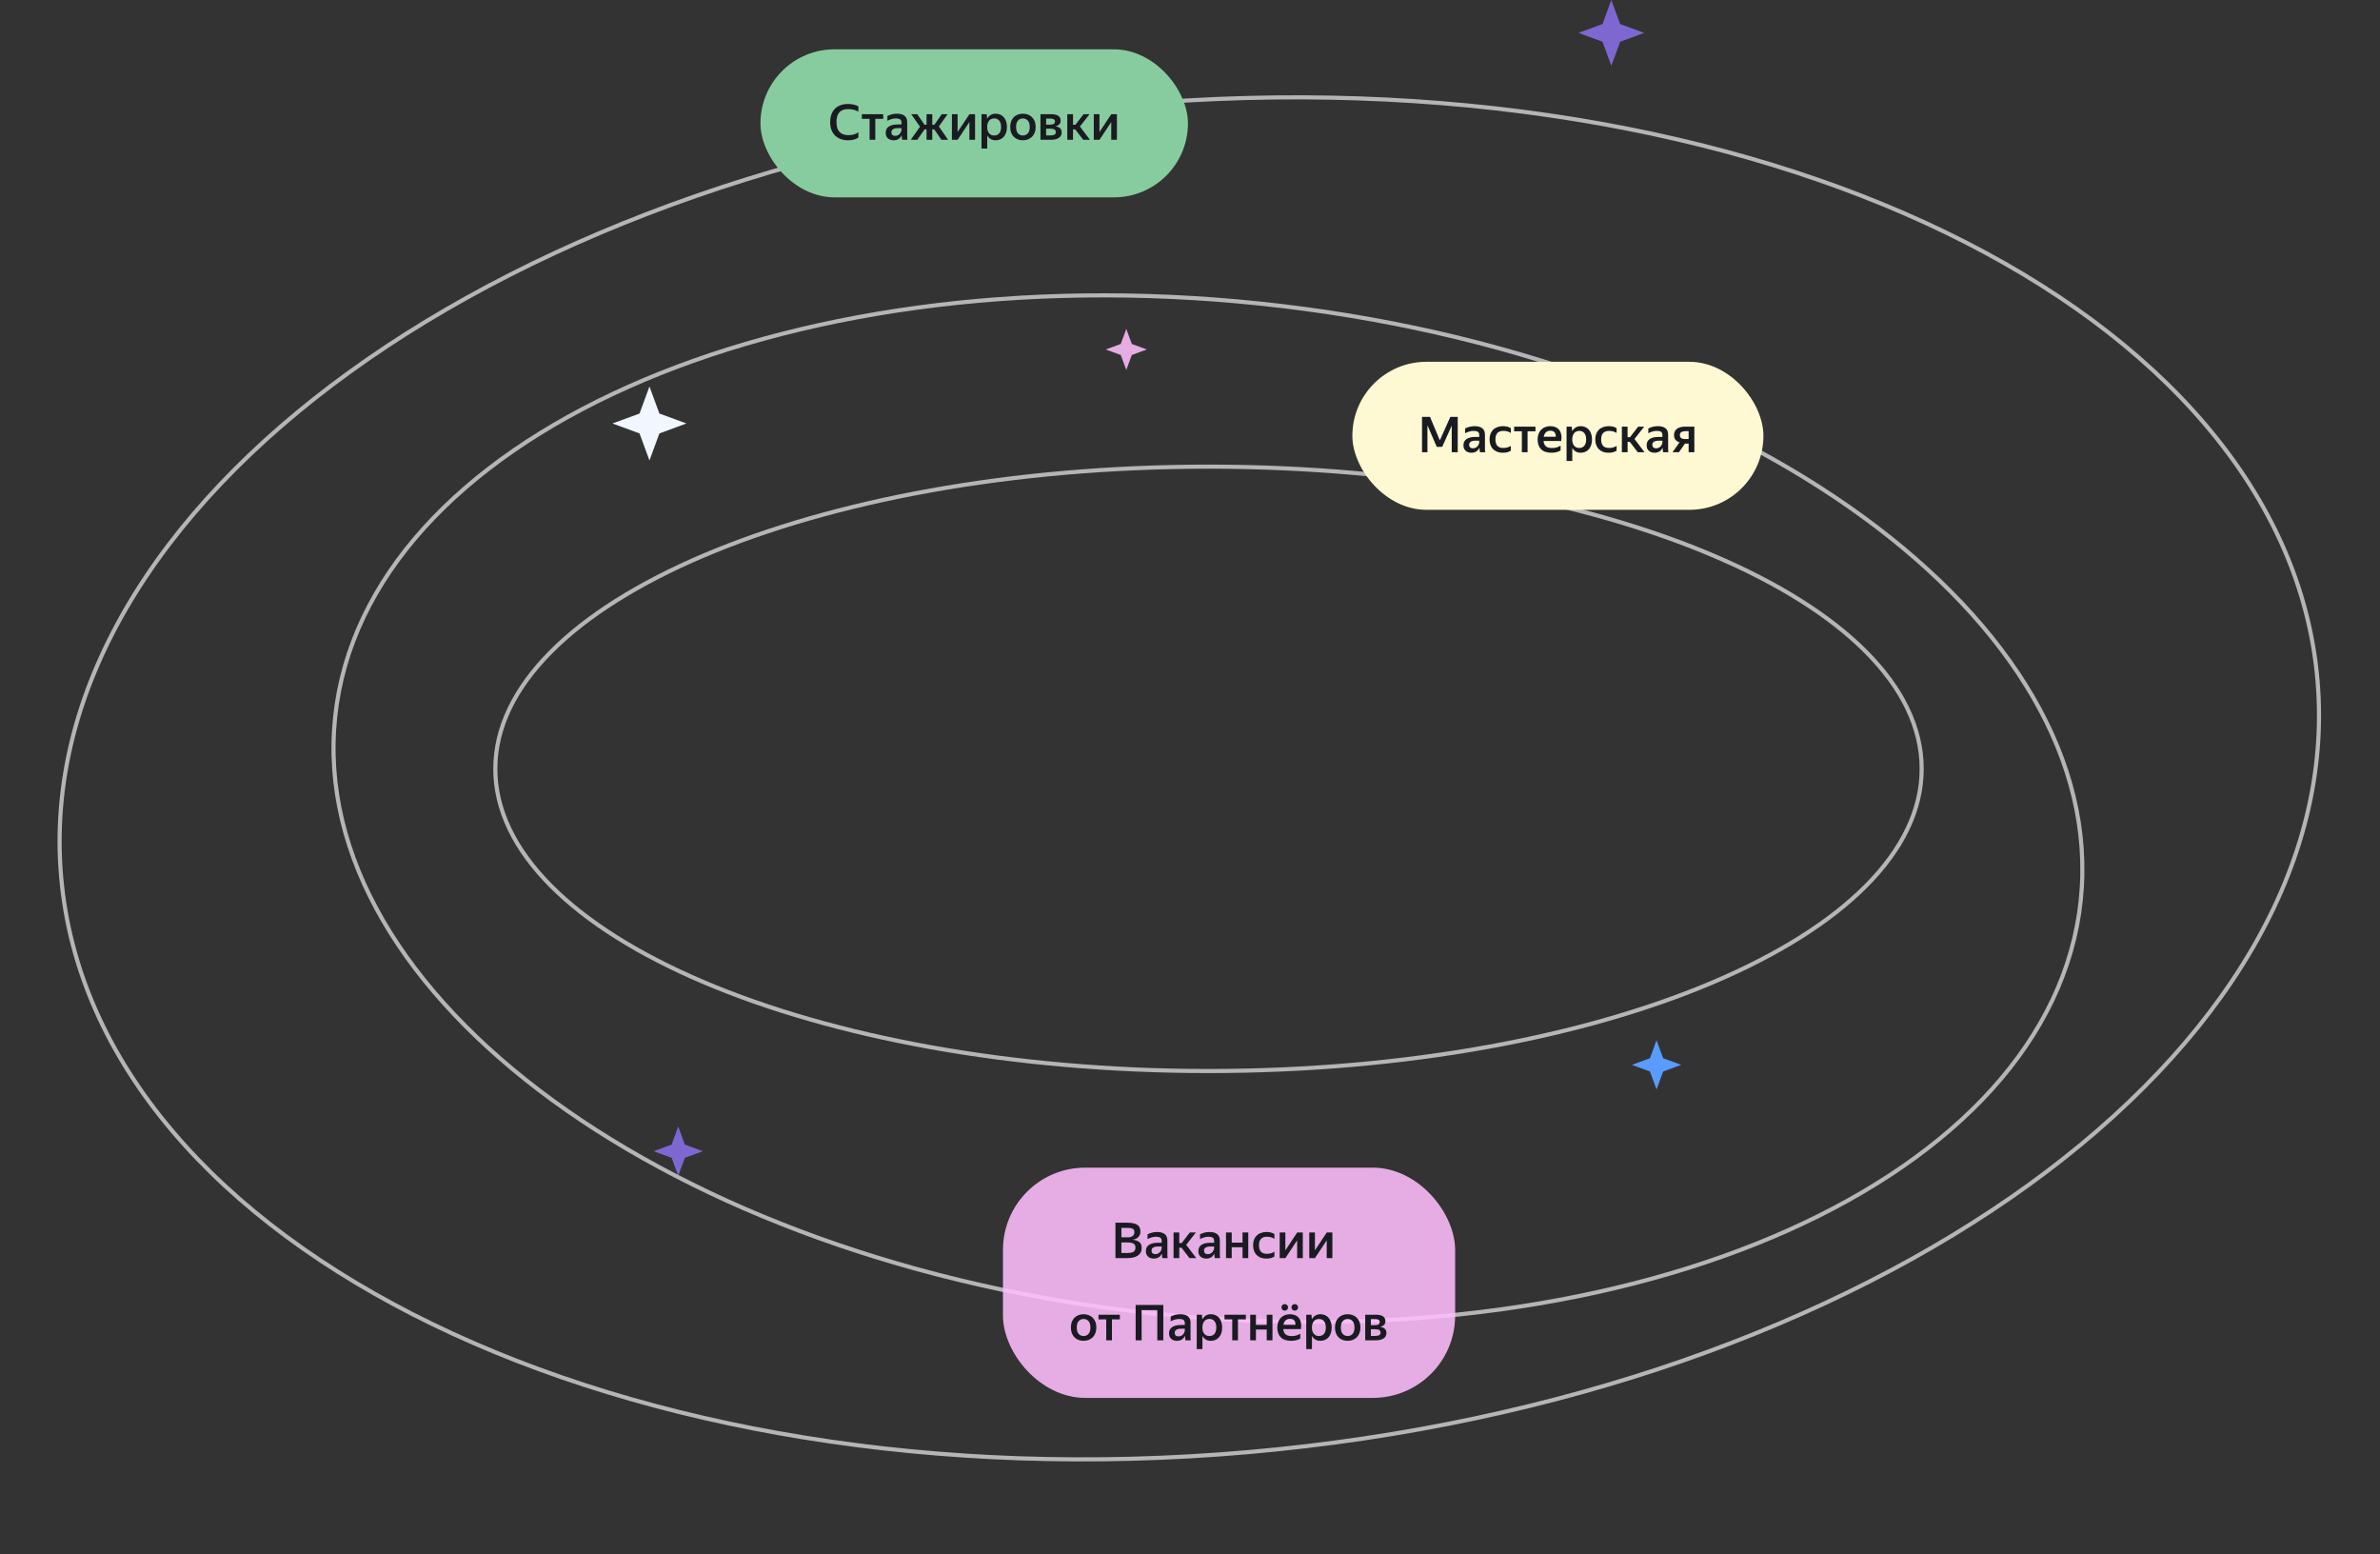 <svg width="579" height="378" viewBox="0 0 579 378" fill="none" xmlns="http://www.w3.org/2000/svg">
<rect x="0" y="0" width="579" height="378" fill="#333333" stroke="none"/>
<path d="M467.5 187C467.5 197.047 462.714 206.661 453.972 215.452C445.227 224.244 432.548 232.186 416.841 238.866C385.429 252.225 341.998 260.5 294 260.5C246.002 260.5 202.571 252.225 171.159 238.866C155.452 232.186 142.773 224.244 134.028 215.452C125.286 206.661 120.5 197.047 120.5 187C120.5 176.953 125.286 167.339 134.028 158.548C142.773 149.756 155.452 141.814 171.159 135.134C202.571 121.775 246.002 113.5 294 113.5C341.998 113.5 385.429 121.775 416.841 135.134C432.548 141.814 445.227 149.756 453.972 158.548C462.714 167.339 467.5 176.953 467.5 187Z" stroke="#B5B5B7"/>
<path d="M506.197 219.007C502.644 252.809 475.768 281.019 434.989 299.252C394.223 317.478 339.656 325.683 280.957 319.513C222.258 313.344 170.589 293.973 134.504 267.669C98.406 241.356 77.983 208.175 81.536 174.373C85.088 140.571 111.964 112.361 152.744 94.128C193.51 75.901 248.076 67.697 306.775 73.866C365.475 80.036 417.143 99.406 453.229 125.71C489.326 152.023 509.749 185.205 506.197 219.007Z" stroke="#B5B5B7"/>
<path d="M563.782 165.306C567.732 210.451 540.703 254.087 493.625 288.131C446.556 322.168 379.518 346.555 303.668 353.191C227.817 359.827 157.563 347.452 105.298 322.105C53.023 296.753 18.828 258.474 14.879 213.329C10.929 168.183 37.957 124.547 85.036 90.503C132.105 56.466 199.142 32.079 274.993 25.443C350.844 18.807 421.098 31.182 473.362 56.529C525.637 81.881 559.832 120.16 563.782 165.306Z" stroke="#B5B5B7"/>
<path d="M392 0L394.15 5.85L400 8L394.15 10.15L392 16L389.85 10.15L384 8L389.85 5.85L392 0Z" fill="#7F67D2"/>
<path d="M165 274L166.612 278.388L171 280L166.612 281.612L165 286L163.388 281.612L159 280L163.388 278.388L165 274Z" fill="#7F67D2"/>
<path d="M403 253L404.612 257.388L409 259L404.612 260.612L403 265L401.388 260.612L397 259L401.388 257.388L403 253Z" fill="#5A9BFF"/>
<path d="M158 94L160.418 100.582L167 103L160.418 105.418L158 112L155.582 105.418L149 103L155.582 100.582L158 94Z" fill="#F1F6FF"/>
<path d="M274 80L275.344 83.656L279 85L275.344 86.344L274 90L272.656 86.344L269 85L272.656 83.656L274 80Z" fill="#FFBFFD" fill-opacity="0.87"/>
<rect x="185" y="12" width="104" height="36" rx="18" fill="#87CC9E"/>
<path d="M206.316 34.12C205.652 34.12 205.052 34.02 204.516 33.82C203.98 33.62 203.52 33.332 203.136 32.956C202.76 32.572 202.468 32.108 202.26 31.564C202.06 31.012 201.96 30.392 201.96 29.704C201.96 29.008 202.056 28.388 202.248 27.844C202.448 27.3 202.732 26.84 203.1 26.464C203.476 26.08 203.932 25.788 204.468 25.588C205.004 25.388 205.616 25.288 206.304 25.288C206.896 25.288 207.4 25.348 207.816 25.468C208.24 25.58 208.576 25.712 208.824 25.864V27.16C208.512 26.96 208.136 26.808 207.696 26.704C207.264 26.592 206.816 26.536 206.352 26.536C205.384 26.536 204.664 26.8 204.192 27.328C203.728 27.848 203.496 28.64 203.496 29.704C203.496 31.816 204.472 32.872 206.424 32.872C206.88 32.872 207.308 32.816 207.708 32.704C208.116 32.592 208.488 32.416 208.824 32.176V33.46C208.6 33.628 208.276 33.78 207.852 33.916C207.428 34.052 206.916 34.12 206.316 34.12ZM212.943 28.9V34H211.551V28.9H209.667V27.772H214.863V28.9H212.943ZM219.36 32.908C219.296 33.052 219.208 33.196 219.096 33.34C218.992 33.484 218.86 33.616 218.7 33.736C218.548 33.848 218.364 33.94 218.148 34.012C217.932 34.084 217.68 34.12 217.392 34.12C217.12 34.12 216.868 34.08 216.636 34C216.404 33.928 216.2 33.816 216.024 33.664C215.856 33.512 215.72 33.324 215.616 33.1C215.52 32.868 215.472 32.604 215.472 32.308C215.472 31.628 215.724 31.12 216.228 30.784C216.732 30.44 217.444 30.268 218.364 30.268H219.312V29.884C219.312 29.476 219.208 29.196 219 29.044C218.792 28.884 218.448 28.804 217.968 28.804C217.56 28.804 217.176 28.864 216.816 28.984C216.464 29.096 216.152 29.228 215.88 29.38V28.216C216.128 28.08 216.456 27.952 216.864 27.832C217.272 27.712 217.716 27.652 218.196 27.652C218.996 27.652 219.612 27.82 220.044 28.156C220.484 28.484 220.704 29.012 220.704 29.74V32.992C220.704 33.064 220.704 33.148 220.704 33.244C220.712 33.332 220.716 33.424 220.716 33.52C220.724 33.616 220.732 33.708 220.74 33.796C220.748 33.876 220.756 33.944 220.764 34H219.48C219.456 33.888 219.432 33.732 219.408 33.532C219.392 33.332 219.38 33.152 219.372 32.992L219.36 32.908ZM217.776 33.04C218.072 33.04 218.316 32.98 218.508 32.86C218.708 32.732 218.868 32.588 218.988 32.428C219.108 32.26 219.192 32.096 219.24 31.936C219.288 31.776 219.312 31.664 219.312 31.6V31.18H218.448C217.896 31.18 217.492 31.268 217.236 31.444C216.98 31.612 216.852 31.852 216.852 32.164C216.852 32.436 216.928 32.652 217.08 32.812C217.24 32.964 217.472 33.04 217.776 33.04ZM226.802 27.772V30.34H227.318L229.106 27.772H230.534L228.41 30.76L230.654 34H229.022L227.282 31.468H226.802V34H225.41V31.468H224.93L223.154 34H221.57L223.814 30.82L221.678 27.772H223.154L224.906 30.34H225.41V27.772H226.802ZM232.961 32.116L235.841 27.772H237.209V34H235.829V29.68L232.973 34H231.581V27.772H232.961V32.116ZM242.208 34.12C241.736 34.12 241.328 34.016 240.984 33.808C240.648 33.592 240.376 33.304 240.168 32.944V36.124H238.776V27.772H240.048L240.144 28.876C240.352 28.5 240.628 28.204 240.972 27.988C241.316 27.764 241.736 27.652 242.232 27.652C242.6 27.652 242.948 27.72 243.276 27.856C243.612 27.984 243.904 28.184 244.152 28.456C244.4 28.72 244.596 29.056 244.74 29.464C244.892 29.864 244.968 30.336 244.968 30.88C244.968 31.432 244.892 31.912 244.74 32.32C244.596 32.72 244.396 33.056 244.14 33.328C243.892 33.592 243.6 33.792 243.264 33.928C242.928 34.056 242.576 34.12 242.208 34.12ZM241.872 32.956C242.368 32.956 242.768 32.788 243.072 32.452C243.384 32.108 243.54 31.584 243.54 30.88C243.54 30.184 243.384 29.664 243.072 29.32C242.768 28.976 242.372 28.804 241.884 28.804C241.636 28.804 241.408 28.848 241.2 28.936C240.992 29.016 240.808 29.144 240.648 29.32C240.496 29.496 240.376 29.716 240.288 29.98C240.2 30.236 240.156 30.536 240.156 30.88C240.156 31.232 240.2 31.54 240.288 31.804C240.376 32.06 240.496 32.276 240.648 32.452C240.8 32.62 240.98 32.748 241.188 32.836C241.404 32.916 241.632 32.956 241.872 32.956ZM248.847 34.12C248.407 34.12 247.999 34.048 247.623 33.904C247.247 33.76 246.919 33.552 246.639 33.28C246.367 33 246.151 32.66 245.991 32.26C245.839 31.86 245.763 31.4 245.763 30.88C245.763 30.36 245.839 29.9 245.991 29.5C246.151 29.1 246.367 28.764 246.639 28.492C246.919 28.212 247.247 28.004 247.623 27.868C247.999 27.724 248.407 27.652 248.847 27.652C249.287 27.652 249.695 27.724 250.071 27.868C250.447 28.004 250.775 28.212 251.055 28.492C251.335 28.764 251.555 29.1 251.715 29.5C251.875 29.9 251.955 30.36 251.955 30.88C251.955 31.4 251.875 31.86 251.715 32.26C251.555 32.66 251.335 33 251.055 33.28C250.775 33.552 250.447 33.76 250.071 33.904C249.695 34.048 249.287 34.12 248.847 34.12ZM248.847 32.956C249.327 32.956 249.723 32.788 250.035 32.452C250.355 32.116 250.515 31.592 250.515 30.88C250.515 30.176 250.355 29.656 250.035 29.32C249.723 28.976 249.327 28.804 248.847 28.804C248.375 28.804 247.979 28.976 247.659 29.32C247.347 29.656 247.191 30.176 247.191 30.88C247.191 31.592 247.347 32.116 247.659 32.452C247.979 32.788 248.375 32.956 248.847 32.956ZM253.12 27.772H255.664C257.24 27.772 258.028 28.292 258.028 29.332C258.028 29.716 257.92 30.02 257.704 30.244C257.496 30.46 257.188 30.624 256.78 30.736C257.284 30.808 257.66 30.964 257.908 31.204C258.156 31.444 258.28 31.784 258.28 32.224C258.28 32.528 258.216 32.792 258.088 33.016C257.96 33.24 257.78 33.424 257.548 33.568C257.324 33.712 257.048 33.82 256.72 33.892C256.392 33.964 256.032 34 255.64 34H253.12V27.772ZM254.5 28.84V30.316H255.52C255.856 30.316 256.128 30.256 256.336 30.136C256.544 30.008 256.648 29.824 256.648 29.584C256.648 29.304 256.556 29.112 256.372 29.008C256.196 28.896 255.936 28.84 255.592 28.84H254.5ZM254.5 31.3V32.932H255.568C255.952 32.932 256.26 32.876 256.492 32.764C256.732 32.652 256.852 32.444 256.852 32.14C256.852 31.836 256.744 31.62 256.528 31.492C256.32 31.364 255.988 31.3 255.532 31.3H254.5ZM261.579 31.468H261.039V34H259.647V27.772H261.039V30.34H261.627L263.607 27.772H265.071L262.719 30.772L265.167 34H263.523L261.579 31.468ZM267.473 32.116L270.353 27.772H271.721V34H270.341V29.68L267.485 34H266.093V27.772H267.473V32.116Z" fill="#1A1B22"/>
<rect x="329" y="88" width="100" height="36" rx="18" fill="#FFF9D3"/>
<path d="M350.277 107.108L352.833 101.396H354.633V110H353.169V103.532L350.853 108.68L350.049 108.692H349.533L347.265 103.448V110H345.945V101.396H347.889L350.277 107.108ZM359.913 108.908C359.849 109.052 359.761 109.196 359.649 109.34C359.545 109.484 359.413 109.616 359.253 109.736C359.101 109.848 358.917 109.94 358.701 110.012C358.485 110.084 358.233 110.12 357.945 110.12C357.673 110.12 357.421 110.08 357.189 110C356.957 109.928 356.753 109.816 356.577 109.664C356.409 109.512 356.273 109.324 356.169 109.1C356.073 108.868 356.025 108.604 356.025 108.308C356.025 107.628 356.277 107.12 356.781 106.784C357.285 106.44 357.997 106.268 358.917 106.268H359.865V105.884C359.865 105.476 359.761 105.196 359.553 105.044C359.345 104.884 359.001 104.804 358.521 104.804C358.113 104.804 357.729 104.864 357.369 104.984C357.017 105.096 356.705 105.228 356.433 105.38V104.216C356.681 104.08 357.009 103.952 357.417 103.832C357.825 103.712 358.269 103.652 358.749 103.652C359.549 103.652 360.165 103.82 360.597 104.156C361.037 104.484 361.257 105.012 361.257 105.74V108.992C361.257 109.064 361.257 109.148 361.257 109.244C361.265 109.332 361.269 109.424 361.269 109.52C361.277 109.616 361.285 109.708 361.293 109.796C361.301 109.876 361.309 109.944 361.317 110H360.033C360.009 109.888 359.985 109.732 359.961 109.532C359.945 109.332 359.933 109.152 359.925 108.992L359.913 108.908ZM358.329 109.04C358.625 109.04 358.869 108.98 359.061 108.86C359.261 108.732 359.421 108.588 359.541 108.428C359.661 108.26 359.745 108.096 359.793 107.936C359.841 107.776 359.865 107.664 359.865 107.6V107.18H359.001C358.449 107.18 358.045 107.268 357.789 107.444C357.533 107.612 357.405 107.852 357.405 108.164C357.405 108.436 357.481 108.652 357.633 108.812C357.793 108.964 358.025 109.04 358.329 109.04ZM365.627 110.12C365.123 110.12 364.671 110.048 364.271 109.904C363.871 109.752 363.531 109.54 363.251 109.268C362.971 108.988 362.755 108.648 362.603 108.248C362.451 107.848 362.375 107.392 362.375 106.88C362.375 106.376 362.451 105.924 362.603 105.524C362.755 105.124 362.971 104.788 363.251 104.516C363.531 104.236 363.875 104.024 364.283 103.88C364.691 103.728 365.147 103.652 365.651 103.652C366.083 103.652 366.459 103.7 366.779 103.796C367.107 103.892 367.367 104.012 367.559 104.156V105.308C367.311 105.148 367.039 105.024 366.743 104.936C366.455 104.848 366.119 104.804 365.735 104.804C364.447 104.804 363.803 105.496 363.803 106.88C363.803 108.264 364.435 108.956 365.699 108.956C366.107 108.956 366.455 108.912 366.743 108.824C367.039 108.728 367.311 108.608 367.559 108.464V109.616C367.351 109.752 367.091 109.872 366.779 109.976C366.467 110.072 366.083 110.12 365.627 110.12ZM371.625 104.9V110H370.233V104.9H368.349V103.772H373.545V104.9H371.625ZM379.662 109.544C379.574 109.6 379.466 109.664 379.338 109.736C379.21 109.8 379.058 109.86 378.882 109.916C378.706 109.972 378.502 110.02 378.27 110.06C378.038 110.1 377.774 110.12 377.478 110.12C376.334 110.12 375.478 109.836 374.91 109.268C374.35 108.7 374.07 107.904 374.07 106.88C374.07 106.376 374.146 105.924 374.298 105.524C374.45 105.124 374.662 104.788 374.934 104.516C375.206 104.236 375.53 104.024 375.906 103.88C376.282 103.728 376.694 103.652 377.142 103.652C377.606 103.652 378.022 103.728 378.39 103.88C378.766 104.032 379.074 104.26 379.314 104.564C379.554 104.868 379.718 105.244 379.806 105.692C379.902 106.14 379.906 106.664 379.818 107.264H375.51C375.566 107.832 375.754 108.26 376.074 108.548C376.394 108.828 376.894 108.968 377.574 108.968C378.07 108.968 378.482 108.908 378.81 108.788C379.146 108.66 379.43 108.528 379.662 108.392V109.544ZM377.142 104.756C376.734 104.756 376.39 104.88 376.11 105.128C375.83 105.376 375.646 105.744 375.558 106.232H378.486C378.502 105.728 378.39 105.356 378.15 105.116C377.91 104.876 377.574 104.756 377.142 104.756ZM384.542 110.12C384.07 110.12 383.662 110.016 383.318 109.808C382.982 109.592 382.71 109.304 382.502 108.944V112.124H381.11V103.772H382.382L382.478 104.876C382.686 104.5 382.962 104.204 383.306 103.988C383.65 103.764 384.07 103.652 384.566 103.652C384.934 103.652 385.282 103.72 385.61 103.856C385.946 103.984 386.238 104.184 386.486 104.456C386.734 104.72 386.93 105.056 387.074 105.464C387.226 105.864 387.302 106.336 387.302 106.88C387.302 107.432 387.226 107.912 387.074 108.32C386.93 108.72 386.73 109.056 386.474 109.328C386.226 109.592 385.934 109.792 385.598 109.928C385.262 110.056 384.91 110.12 384.542 110.12ZM384.206 108.956C384.702 108.956 385.102 108.788 385.406 108.452C385.718 108.108 385.874 107.584 385.874 106.88C385.874 106.184 385.718 105.664 385.406 105.32C385.102 104.976 384.706 104.804 384.218 104.804C383.97 104.804 383.742 104.848 383.534 104.936C383.326 105.016 383.142 105.144 382.982 105.32C382.83 105.496 382.71 105.716 382.622 105.98C382.534 106.236 382.49 106.536 382.49 106.88C382.49 107.232 382.534 107.54 382.622 107.804C382.71 108.06 382.83 108.276 382.982 108.452C383.134 108.62 383.314 108.748 383.522 108.836C383.738 108.916 383.966 108.956 384.206 108.956ZM391.349 110.12C390.845 110.12 390.393 110.048 389.993 109.904C389.593 109.752 389.253 109.54 388.973 109.268C388.693 108.988 388.477 108.648 388.325 108.248C388.173 107.848 388.097 107.392 388.097 106.88C388.097 106.376 388.173 105.924 388.325 105.524C388.477 105.124 388.693 104.788 388.973 104.516C389.253 104.236 389.597 104.024 390.005 103.88C390.413 103.728 390.869 103.652 391.373 103.652C391.805 103.652 392.181 103.7 392.501 103.796C392.829 103.892 393.089 104.012 393.281 104.156V105.308C393.033 105.148 392.761 105.024 392.465 104.936C392.177 104.848 391.841 104.804 391.457 104.804C390.169 104.804 389.525 105.496 389.525 106.88C389.525 108.264 390.157 108.956 391.421 108.956C391.829 108.956 392.177 108.912 392.465 108.824C392.761 108.728 393.033 108.608 393.281 108.464V109.616C393.073 109.752 392.813 109.872 392.501 109.976C392.189 110.072 391.805 110.12 391.349 110.12ZM396.495 107.468H395.955V110H394.563V103.772H395.955V106.34H396.543L398.523 103.772H399.987L397.635 106.772L400.083 110H398.439L396.495 107.468ZM404.479 108.908C404.415 109.052 404.327 109.196 404.215 109.34C404.111 109.484 403.979 109.616 403.819 109.736C403.667 109.848 403.483 109.94 403.267 110.012C403.051 110.084 402.799 110.12 402.511 110.12C402.239 110.12 401.987 110.08 401.755 110C401.523 109.928 401.319 109.816 401.143 109.664C400.975 109.512 400.839 109.324 400.735 109.1C400.639 108.868 400.591 108.604 400.591 108.308C400.591 107.628 400.843 107.12 401.347 106.784C401.851 106.44 402.563 106.268 403.483 106.268H404.431V105.884C404.431 105.476 404.327 105.196 404.119 105.044C403.911 104.884 403.567 104.804 403.087 104.804C402.679 104.804 402.295 104.864 401.935 104.984C401.583 105.096 401.271 105.228 400.999 105.38V104.216C401.247 104.08 401.575 103.952 401.983 103.832C402.391 103.712 402.835 103.652 403.315 103.652C404.115 103.652 404.731 103.82 405.163 104.156C405.603 104.484 405.823 105.012 405.823 105.74V108.992C405.823 109.064 405.823 109.148 405.823 109.244C405.831 109.332 405.835 109.424 405.835 109.52C405.843 109.616 405.851 109.708 405.859 109.796C405.867 109.876 405.875 109.944 405.883 110H404.599C404.575 109.888 404.551 109.732 404.527 109.532C404.511 109.332 404.499 109.152 404.491 108.992L404.479 108.908ZM402.895 109.04C403.191 109.04 403.435 108.98 403.627 108.86C403.827 108.732 403.987 108.588 404.107 108.428C404.227 108.26 404.311 108.096 404.359 107.936C404.407 107.776 404.431 107.664 404.431 107.6V107.18H403.567C403.015 107.18 402.611 107.268 402.355 107.444C402.099 107.612 401.971 107.852 401.971 108.164C401.971 108.436 402.047 108.652 402.199 108.812C402.359 108.964 402.591 109.04 402.895 109.04ZM407.253 105.812C407.253 105.476 407.317 105.18 407.445 104.924C407.573 104.668 407.749 104.456 407.973 104.288C408.205 104.112 408.481 103.984 408.801 103.904C409.129 103.816 409.489 103.772 409.881 103.772H412.197V110H410.805V107.888H409.917L408.441 110H406.881L408.597 107.588C408.165 107.46 407.833 107.252 407.601 106.964C407.369 106.676 407.253 106.292 407.253 105.812ZM410.805 106.784V104.876H409.989C409.605 104.876 409.289 104.948 409.041 105.092C408.801 105.236 408.681 105.476 408.681 105.812C408.681 106.156 408.789 106.404 409.005 106.556C409.229 106.708 409.545 106.784 409.953 106.784H410.805Z" fill="#1A1B22"/>
<rect x="244" y="284" width="110" height="56" rx="20" fill="#FFBFFD" fill-opacity="0.87"/>
<path d="M271.36 297.396H274.288C275.312 297.396 276.092 297.556 276.628 297.876C277.164 298.196 277.432 298.736 277.432 299.496C277.432 299.808 277.388 300.08 277.3 300.312C277.212 300.536 277.084 300.732 276.916 300.9C276.756 301.06 276.56 301.192 276.328 301.296C276.096 301.4 275.84 301.48 275.56 301.536C276.28 301.624 276.824 301.82 277.192 302.124C277.56 302.428 277.744 302.892 277.744 303.516C277.744 303.964 277.656 304.348 277.48 304.668C277.304 304.98 277.06 305.236 276.748 305.436C276.436 305.628 276.068 305.772 275.644 305.868C275.22 305.956 274.76 306 274.264 306H271.36V297.396ZM272.812 298.656V300.948H274.36C274.84 300.948 275.228 300.848 275.524 300.648C275.82 300.44 275.968 300.116 275.968 299.676C275.968 299.276 275.832 299.008 275.56 298.872C275.296 298.728 274.92 298.656 274.432 298.656H272.812ZM272.812 302.196V304.752H274.408C274.68 304.752 274.928 304.732 275.152 304.692C275.376 304.644 275.568 304.572 275.728 304.476C275.888 304.372 276.012 304.24 276.1 304.08C276.188 303.912 276.232 303.708 276.232 303.468C276.232 302.996 276.076 302.668 275.764 302.484C275.46 302.292 274.968 302.196 274.288 302.196H272.812ZM282.655 304.908C282.591 305.052 282.503 305.196 282.391 305.34C282.287 305.484 282.155 305.616 281.995 305.736C281.843 305.848 281.659 305.94 281.443 306.012C281.227 306.084 280.975 306.12 280.687 306.12C280.415 306.12 280.163 306.08 279.931 306C279.699 305.928 279.495 305.816 279.319 305.664C279.151 305.512 279.015 305.324 278.911 305.1C278.815 304.868 278.767 304.604 278.767 304.308C278.767 303.628 279.019 303.12 279.523 302.784C280.027 302.44 280.739 302.268 281.659 302.268H282.607V301.884C282.607 301.476 282.503 301.196 282.295 301.044C282.087 300.884 281.743 300.804 281.263 300.804C280.855 300.804 280.471 300.864 280.111 300.984C279.759 301.096 279.447 301.228 279.175 301.38V300.216C279.423 300.08 279.751 299.952 280.159 299.832C280.567 299.712 281.011 299.652 281.491 299.652C282.291 299.652 282.907 299.82 283.339 300.156C283.779 300.484 283.999 301.012 283.999 301.74V304.992C283.999 305.064 283.999 305.148 283.999 305.244C284.007 305.332 284.011 305.424 284.011 305.52C284.019 305.616 284.027 305.708 284.035 305.796C284.043 305.876 284.051 305.944 284.059 306H282.775C282.751 305.888 282.727 305.732 282.703 305.532C282.687 305.332 282.675 305.152 282.667 304.992L282.655 304.908ZM281.071 305.04C281.367 305.04 281.611 304.98 281.803 304.86C282.003 304.732 282.163 304.588 282.283 304.428C282.403 304.26 282.487 304.096 282.535 303.936C282.583 303.776 282.607 303.664 282.607 303.6V303.18H281.743C281.191 303.18 280.787 303.268 280.531 303.444C280.275 303.612 280.147 303.852 280.147 304.164C280.147 304.436 280.223 304.652 280.375 304.812C280.535 304.964 280.767 305.04 281.071 305.04ZM287.433 303.468H286.893V306H285.501V299.772H286.893V302.34H287.481L289.461 299.772H290.925L288.573 302.772L291.021 306H289.377L287.433 303.468ZM295.417 304.908C295.353 305.052 295.265 305.196 295.153 305.34C295.049 305.484 294.917 305.616 294.757 305.736C294.605 305.848 294.421 305.94 294.205 306.012C293.989 306.084 293.737 306.12 293.449 306.12C293.177 306.12 292.925 306.08 292.693 306C292.461 305.928 292.257 305.816 292.081 305.664C291.913 305.512 291.777 305.324 291.673 305.1C291.577 304.868 291.529 304.604 291.529 304.308C291.529 303.628 291.781 303.12 292.285 302.784C292.789 302.44 293.501 302.268 294.421 302.268H295.369V301.884C295.369 301.476 295.265 301.196 295.057 301.044C294.849 300.884 294.505 300.804 294.025 300.804C293.617 300.804 293.233 300.864 292.873 300.984C292.521 301.096 292.209 301.228 291.937 301.38V300.216C292.185 300.08 292.513 299.952 292.921 299.832C293.329 299.712 293.773 299.652 294.253 299.652C295.053 299.652 295.669 299.82 296.101 300.156C296.541 300.484 296.761 301.012 296.761 301.74V304.992C296.761 305.064 296.761 305.148 296.761 305.244C296.769 305.332 296.773 305.424 296.773 305.52C296.781 305.616 296.789 305.708 296.797 305.796C296.805 305.876 296.813 305.944 296.821 306H295.537C295.513 305.888 295.489 305.732 295.465 305.532C295.449 305.332 295.437 305.152 295.429 304.992L295.417 304.908ZM293.833 305.04C294.129 305.04 294.373 304.98 294.565 304.86C294.765 304.732 294.925 304.588 295.045 304.428C295.165 304.26 295.249 304.096 295.297 303.936C295.345 303.776 295.369 303.664 295.369 303.6V303.18H294.505C293.953 303.18 293.549 303.268 293.293 303.444C293.037 303.612 292.909 303.852 292.909 304.164C292.909 304.436 292.985 304.652 293.137 304.812C293.297 304.964 293.529 305.04 293.833 305.04ZM302.282 303.372H299.654V306H298.262V299.772H299.654V302.244H302.282V299.772H303.674V306H302.282V303.372ZM308.103 306.12C307.599 306.12 307.147 306.048 306.747 305.904C306.347 305.752 306.007 305.54 305.727 305.268C305.447 304.988 305.231 304.648 305.079 304.248C304.927 303.848 304.851 303.392 304.851 302.88C304.851 302.376 304.927 301.924 305.079 301.524C305.231 301.124 305.447 300.788 305.727 300.516C306.007 300.236 306.351 300.024 306.759 299.88C307.167 299.728 307.623 299.652 308.127 299.652C308.559 299.652 308.935 299.7 309.255 299.796C309.583 299.892 309.843 300.012 310.035 300.156V301.308C309.787 301.148 309.515 301.024 309.219 300.936C308.931 300.848 308.595 300.804 308.211 300.804C306.923 300.804 306.279 301.496 306.279 302.88C306.279 304.264 306.911 304.956 308.175 304.956C308.583 304.956 308.931 304.912 309.219 304.824C309.515 304.728 309.787 304.608 310.035 304.464V305.616C309.827 305.752 309.567 305.872 309.255 305.976C308.943 306.072 308.559 306.12 308.103 306.12ZM312.697 304.116L315.577 299.772H316.945V306H315.565V301.68L312.709 306H311.317V299.772H312.697V304.116ZM319.892 304.116L322.772 299.772H324.14V306H322.76V301.68L319.904 306H318.512V299.772H319.892V304.116ZM263.609 326.12C263.169 326.12 262.761 326.048 262.385 325.904C262.009 325.76 261.681 325.552 261.401 325.28C261.129 325 260.913 324.66 260.753 324.26C260.601 323.86 260.525 323.4 260.525 322.88C260.525 322.36 260.601 321.9 260.753 321.5C260.913 321.1 261.129 320.764 261.401 320.492C261.681 320.212 262.009 320.004 262.385 319.868C262.761 319.724 263.169 319.652 263.609 319.652C264.049 319.652 264.457 319.724 264.833 319.868C265.209 320.004 265.537 320.212 265.817 320.492C266.097 320.764 266.317 321.1 266.477 321.5C266.637 321.9 266.717 322.36 266.717 322.88C266.717 323.4 266.637 323.86 266.477 324.26C266.317 324.66 266.097 325 265.817 325.28C265.537 325.552 265.209 325.76 264.833 325.904C264.457 326.048 264.049 326.12 263.609 326.12ZM263.609 324.956C264.089 324.956 264.485 324.788 264.797 324.452C265.117 324.116 265.277 323.592 265.277 322.88C265.277 322.176 265.117 321.656 264.797 321.32C264.485 320.976 264.089 320.804 263.609 320.804C263.137 320.804 262.741 320.976 262.421 321.32C262.109 321.656 261.953 322.176 261.953 322.88C261.953 323.592 262.109 324.116 262.421 324.452C262.741 324.788 263.137 324.956 263.609 324.956ZM270.513 320.9V326H269.121V320.9H267.237V319.772H272.433V320.9H270.513ZM276.276 317.396H283.008V326H281.544V318.656H277.728V326H276.276V317.396ZM288.286 324.908C288.222 325.052 288.134 325.196 288.022 325.34C287.918 325.484 287.786 325.616 287.626 325.736C287.474 325.848 287.29 325.94 287.074 326.012C286.858 326.084 286.606 326.12 286.318 326.12C286.046 326.12 285.794 326.08 285.562 326C285.33 325.928 285.126 325.816 284.95 325.664C284.782 325.512 284.646 325.324 284.542 325.1C284.446 324.868 284.398 324.604 284.398 324.308C284.398 323.628 284.65 323.12 285.154 322.784C285.658 322.44 286.37 322.268 287.29 322.268H288.238V321.884C288.238 321.476 288.134 321.196 287.926 321.044C287.718 320.884 287.374 320.804 286.894 320.804C286.486 320.804 286.102 320.864 285.742 320.984C285.39 321.096 285.078 321.228 284.806 321.38V320.216C285.054 320.08 285.382 319.952 285.79 319.832C286.198 319.712 286.642 319.652 287.122 319.652C287.922 319.652 288.538 319.82 288.97 320.156C289.41 320.484 289.63 321.012 289.63 321.74V324.992C289.63 325.064 289.63 325.148 289.63 325.244C289.638 325.332 289.642 325.424 289.642 325.52C289.65 325.616 289.658 325.708 289.666 325.796C289.674 325.876 289.682 325.944 289.69 326H288.406C288.382 325.888 288.358 325.732 288.334 325.532C288.318 325.332 288.306 325.152 288.298 324.992L288.286 324.908ZM286.702 325.04C286.998 325.04 287.242 324.98 287.434 324.86C287.634 324.732 287.794 324.588 287.914 324.428C288.034 324.26 288.118 324.096 288.166 323.936C288.214 323.776 288.238 323.664 288.238 323.6V323.18H287.374C286.822 323.18 286.418 323.268 286.162 323.444C285.906 323.612 285.778 323.852 285.778 324.164C285.778 324.436 285.854 324.652 286.006 324.812C286.166 324.964 286.398 325.04 286.702 325.04ZM294.564 326.12C294.092 326.12 293.684 326.016 293.34 325.808C293.004 325.592 292.732 325.304 292.524 324.944V328.124H291.132V319.772H292.404L292.5 320.876C292.708 320.5 292.984 320.204 293.328 319.988C293.672 319.764 294.092 319.652 294.588 319.652C294.956 319.652 295.304 319.72 295.632 319.856C295.968 319.984 296.26 320.184 296.508 320.456C296.756 320.72 296.952 321.056 297.096 321.464C297.248 321.864 297.324 322.336 297.324 322.88C297.324 323.432 297.248 323.912 297.096 324.32C296.952 324.72 296.752 325.056 296.496 325.328C296.248 325.592 295.956 325.792 295.62 325.928C295.284 326.056 294.932 326.12 294.564 326.12ZM294.228 324.956C294.724 324.956 295.124 324.788 295.428 324.452C295.74 324.108 295.896 323.584 295.896 322.88C295.896 322.184 295.74 321.664 295.428 321.32C295.124 320.976 294.728 320.804 294.24 320.804C293.992 320.804 293.764 320.848 293.556 320.936C293.348 321.016 293.164 321.144 293.004 321.32C292.852 321.496 292.732 321.716 292.644 321.98C292.556 322.236 292.512 322.536 292.512 322.88C292.512 323.232 292.556 323.54 292.644 323.804C292.732 324.06 292.852 324.276 293.004 324.452C293.156 324.62 293.336 324.748 293.544 324.836C293.76 324.916 293.988 324.956 294.228 324.956ZM301.169 320.9V326H299.777V320.9H297.893V319.772H303.089V320.9H301.169ZM308.171 323.372H305.543V326H304.151V319.772H305.543V322.244H308.171V319.772H309.563V326H308.171V323.372ZM314.988 318.776C314.756 318.776 314.564 318.7 314.412 318.548C314.26 318.388 314.184 318.2 314.184 317.984C314.184 317.76 314.26 317.572 314.412 317.42C314.564 317.268 314.756 317.192 314.988 317.192C315.22 317.192 315.412 317.268 315.564 317.42C315.716 317.572 315.792 317.76 315.792 317.984C315.792 318.2 315.716 318.388 315.564 318.548C315.412 318.7 315.22 318.776 314.988 318.776ZM312.54 318.776C312.316 318.776 312.128 318.7 311.976 318.548C311.824 318.388 311.748 318.2 311.748 317.984C311.748 317.76 311.824 317.572 311.976 317.42C312.128 317.268 312.316 317.192 312.54 317.192C312.772 317.192 312.964 317.268 313.116 317.42C313.276 317.572 313.356 317.76 313.356 317.984C313.356 318.2 313.276 318.388 313.116 318.548C312.964 318.7 312.772 318.776 312.54 318.776ZM316.332 325.544C316.244 325.6 316.136 325.664 316.008 325.736C315.88 325.8 315.728 325.86 315.552 325.916C315.376 325.972 315.172 326.02 314.94 326.06C314.708 326.1 314.444 326.12 314.148 326.12C313.004 326.12 312.148 325.836 311.58 325.268C311.02 324.7 310.74 323.904 310.74 322.88C310.74 322.376 310.816 321.924 310.968 321.524C311.12 321.124 311.332 320.788 311.604 320.516C311.876 320.236 312.2 320.024 312.576 319.88C312.952 319.728 313.364 319.652 313.812 319.652C314.276 319.652 314.692 319.728 315.06 319.88C315.436 320.032 315.744 320.26 315.984 320.564C316.224 320.868 316.388 321.244 316.476 321.692C316.572 322.14 316.576 322.664 316.488 323.264H312.18C312.236 323.832 312.424 324.26 312.744 324.548C313.064 324.828 313.564 324.968 314.244 324.968C314.74 324.968 315.152 324.908 315.48 324.788C315.816 324.66 316.1 324.528 316.332 324.392V325.544ZM313.812 320.756C313.404 320.756 313.06 320.88 312.78 321.128C312.5 321.376 312.316 321.744 312.228 322.232H315.156C315.172 321.728 315.06 321.356 314.82 321.116C314.58 320.876 314.244 320.756 313.812 320.756ZM321.212 326.12C320.74 326.12 320.332 326.016 319.988 325.808C319.652 325.592 319.38 325.304 319.172 324.944V328.124H317.78V319.772H319.052L319.148 320.876C319.356 320.5 319.632 320.204 319.976 319.988C320.32 319.764 320.74 319.652 321.236 319.652C321.604 319.652 321.952 319.72 322.28 319.856C322.616 319.984 322.908 320.184 323.156 320.456C323.404 320.72 323.6 321.056 323.744 321.464C323.896 321.864 323.972 322.336 323.972 322.88C323.972 323.432 323.896 323.912 323.744 324.32C323.6 324.72 323.4 325.056 323.144 325.328C322.896 325.592 322.604 325.792 322.268 325.928C321.932 326.056 321.58 326.12 321.212 326.12ZM320.876 324.956C321.372 324.956 321.772 324.788 322.076 324.452C322.388 324.108 322.544 323.584 322.544 322.88C322.544 322.184 322.388 321.664 322.076 321.32C321.772 320.976 321.376 320.804 320.888 320.804C320.64 320.804 320.412 320.848 320.204 320.936C319.996 321.016 319.812 321.144 319.652 321.32C319.5 321.496 319.38 321.716 319.292 321.98C319.204 322.236 319.16 322.536 319.16 322.88C319.16 323.232 319.204 323.54 319.292 323.804C319.38 324.06 319.5 324.276 319.652 324.452C319.804 324.62 319.984 324.748 320.192 324.836C320.408 324.916 320.636 324.956 320.876 324.956ZM327.851 326.12C327.411 326.12 327.003 326.048 326.627 325.904C326.251 325.76 325.923 325.552 325.643 325.28C325.371 325 325.155 324.66 324.995 324.26C324.843 323.86 324.767 323.4 324.767 322.88C324.767 322.36 324.843 321.9 324.995 321.5C325.155 321.1 325.371 320.764 325.643 320.492C325.923 320.212 326.251 320.004 326.627 319.868C327.003 319.724 327.411 319.652 327.851 319.652C328.291 319.652 328.699 319.724 329.075 319.868C329.451 320.004 329.779 320.212 330.059 320.492C330.339 320.764 330.559 321.1 330.719 321.5C330.879 321.9 330.959 322.36 330.959 322.88C330.959 323.4 330.879 323.86 330.719 324.26C330.559 324.66 330.339 325 330.059 325.28C329.779 325.552 329.451 325.76 329.075 325.904C328.699 326.048 328.291 326.12 327.851 326.12ZM327.851 324.956C328.331 324.956 328.727 324.788 329.039 324.452C329.359 324.116 329.519 323.592 329.519 322.88C329.519 322.176 329.359 321.656 329.039 321.32C328.727 320.976 328.331 320.804 327.851 320.804C327.379 320.804 326.983 320.976 326.663 321.32C326.351 321.656 326.195 322.176 326.195 322.88C326.195 323.592 326.351 324.116 326.663 324.452C326.983 324.788 327.379 324.956 327.851 324.956ZM332.124 319.772H334.668C336.244 319.772 337.032 320.292 337.032 321.332C337.032 321.716 336.924 322.02 336.708 322.244C336.5 322.46 336.192 322.624 335.784 322.736C336.288 322.808 336.664 322.964 336.912 323.204C337.16 323.444 337.284 323.784 337.284 324.224C337.284 324.528 337.22 324.792 337.092 325.016C336.964 325.24 336.784 325.424 336.552 325.568C336.328 325.712 336.052 325.82 335.724 325.892C335.396 325.964 335.036 326 334.644 326H332.124V319.772ZM333.504 320.84V322.316H334.524C334.86 322.316 335.132 322.256 335.34 322.136C335.548 322.008 335.652 321.824 335.652 321.584C335.652 321.304 335.56 321.112 335.376 321.008C335.2 320.896 334.94 320.84 334.596 320.84H333.504ZM333.504 323.3V324.932H334.572C334.956 324.932 335.264 324.876 335.496 324.764C335.736 324.652 335.856 324.444 335.856 324.14C335.856 323.836 335.748 323.62 335.532 323.492C335.324 323.364 334.992 323.3 334.536 323.3H333.504Z" fill="#1A1B22"/>
</svg>
